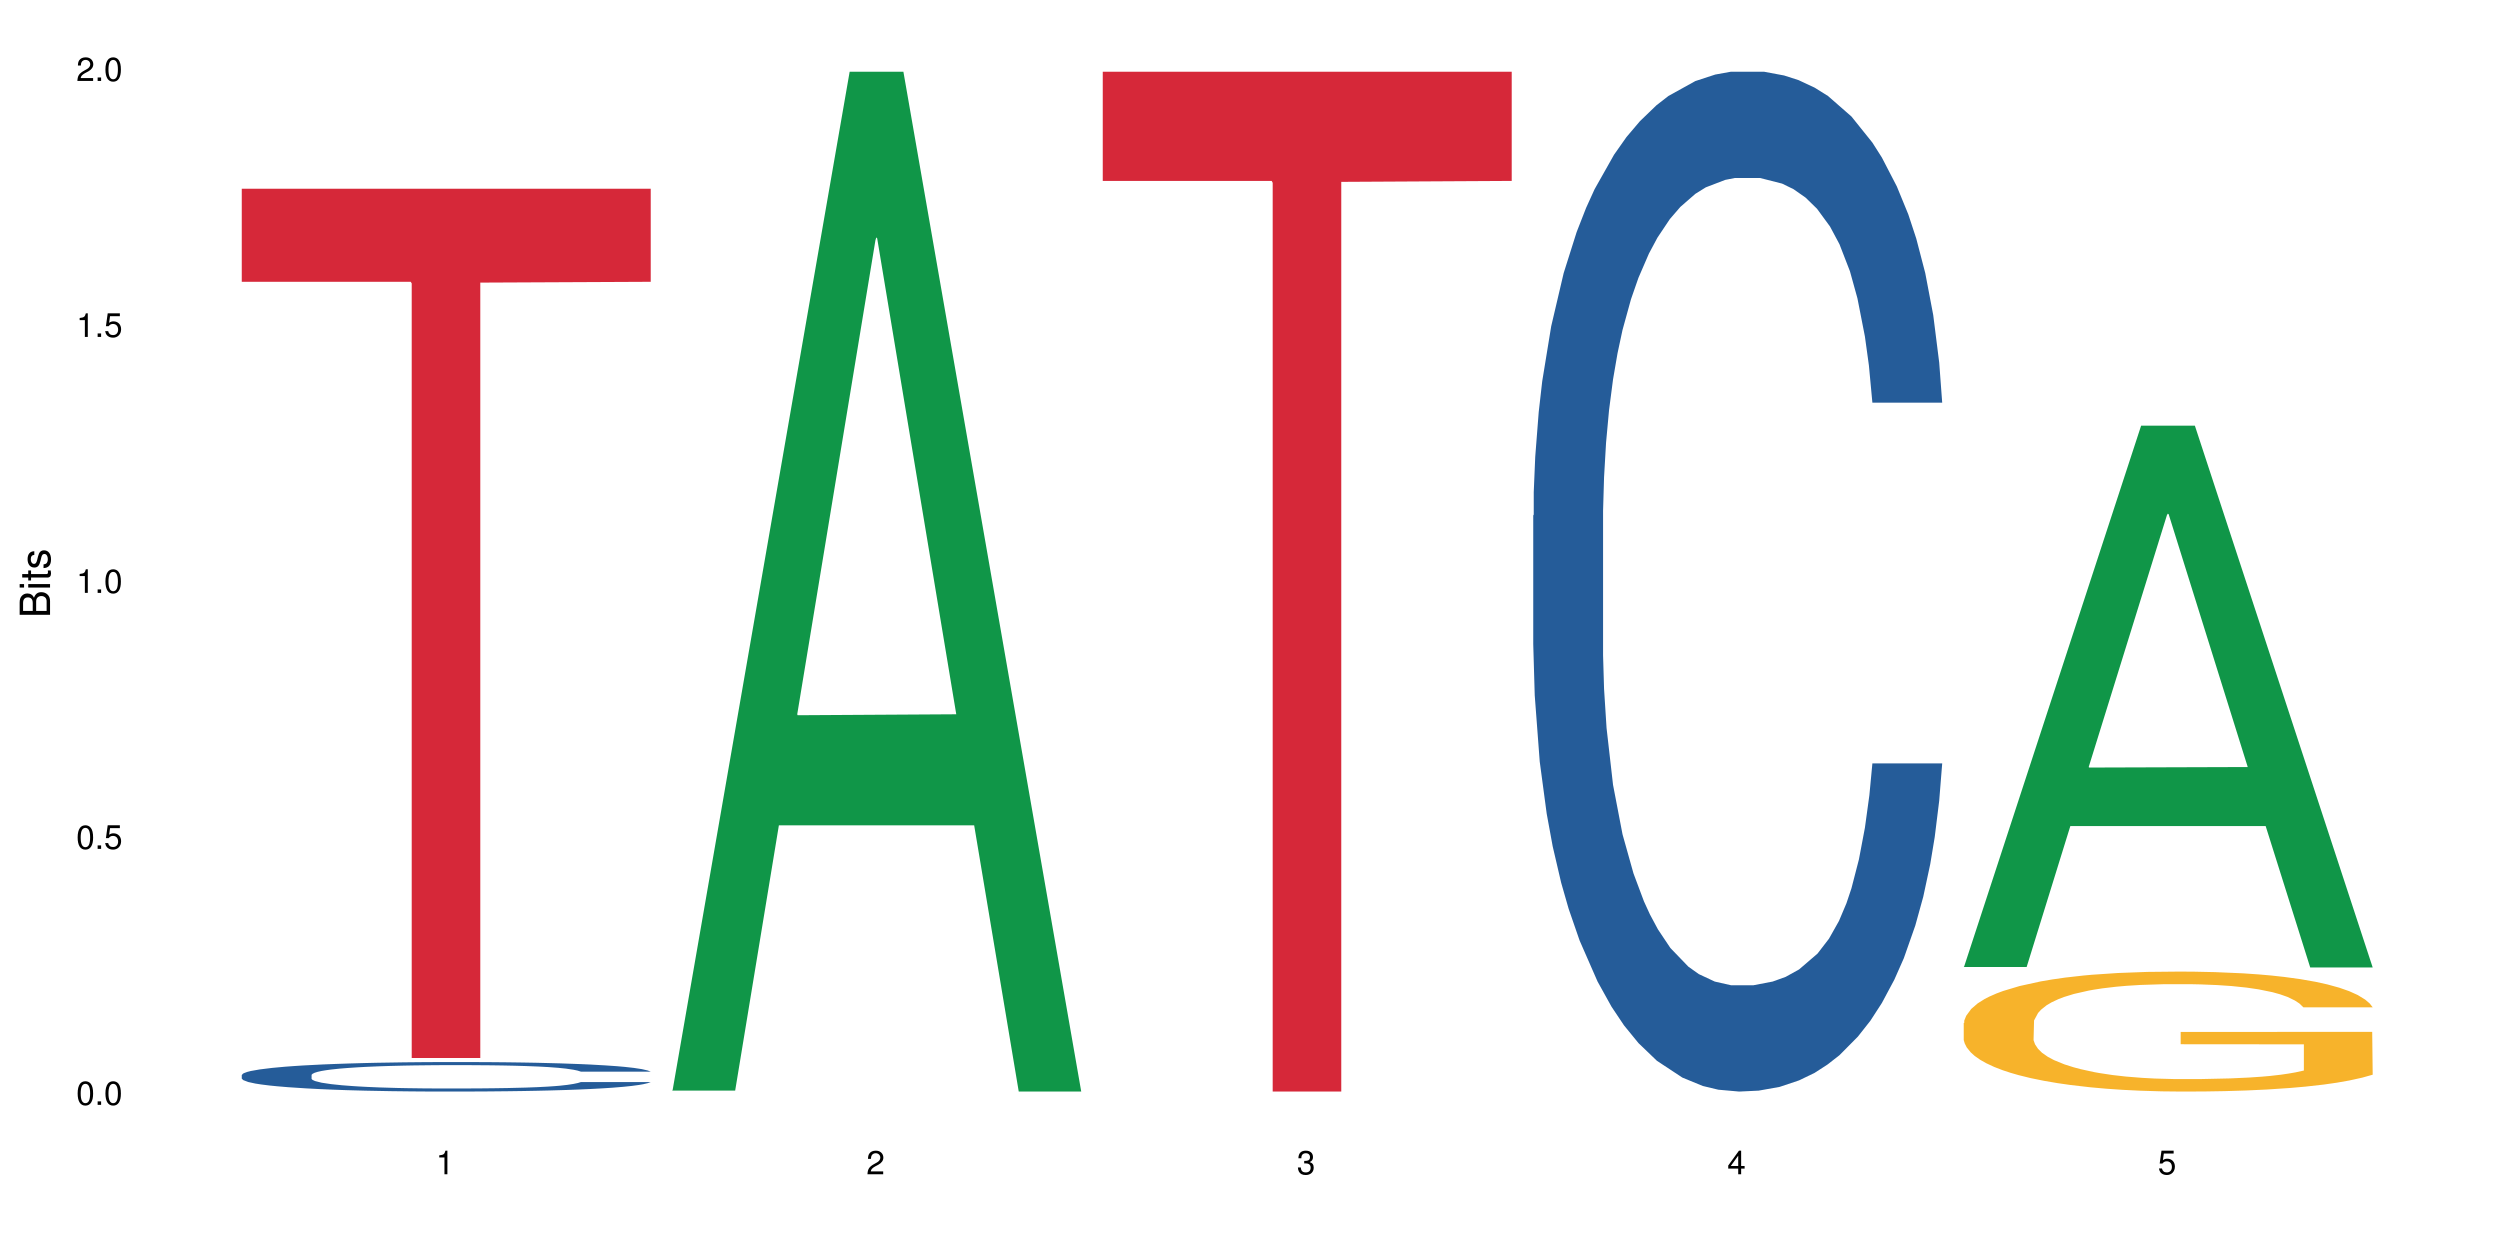 <?xml version="1.0" encoding="UTF-8"?>
<svg xmlns="http://www.w3.org/2000/svg" xmlns:xlink="http://www.w3.org/1999/xlink" width="720pt" height="360pt" viewBox="0 0 720 360" version="1.1">
<defs>
<g>
<symbol overflow="visible" id="glyph0-0">
<path style="stroke:none;" d=""/>
</symbol>
<symbol overflow="visible" id="glyph0-1">
<path style="stroke:none;" d="M 2.641 -6.797 C 2 -6.797 1.422 -6.531 1.078 -6.047 C 0.641 -5.453 0.406 -4.547 0.406 -3.297 C 0.406 -1 1.188 0.219 2.641 0.219 C 4.078 0.219 4.859 -1 4.859 -3.234 C 4.859 -4.562 4.656 -5.438 4.203 -6.047 C 3.844 -6.531 3.281 -6.797 2.641 -6.797 Z M 2.641 -6.047 C 3.547 -6.047 4 -5.125 4 -3.312 C 4 -1.375 3.562 -0.484 2.625 -0.484 C 1.734 -0.484 1.281 -1.422 1.281 -3.281 C 1.281 -5.141 1.734 -6.047 2.641 -6.047 Z M 2.641 -6.047 "/>
</symbol>
<symbol overflow="visible" id="glyph0-2">
<path style="stroke:none;" d="M 1.828 -1 L 0.828 -1 L 0.828 0 L 1.828 0 Z M 1.828 -1 "/>
</symbol>
<symbol overflow="visible" id="glyph0-3">
<path style="stroke:none;" d="M 4.562 -6.797 L 1.062 -6.797 L 0.547 -3.094 L 1.328 -3.094 C 1.719 -3.562 2.047 -3.734 2.578 -3.734 C 3.484 -3.734 4.062 -3.109 4.062 -2.094 C 4.062 -1.125 3.484 -0.531 2.578 -0.531 C 1.828 -0.531 1.375 -0.906 1.188 -1.672 L 0.328 -1.672 C 0.453 -1.109 0.547 -0.844 0.75 -0.594 C 1.125 -0.078 1.828 0.219 2.594 0.219 C 3.969 0.219 4.922 -0.781 4.922 -2.219 C 4.922 -3.562 4.031 -4.484 2.719 -4.484 C 2.25 -4.484 1.859 -4.359 1.469 -4.062 L 1.734 -5.969 L 4.562 -5.969 Z M 4.562 -6.797 "/>
</symbol>
<symbol overflow="visible" id="glyph0-4">
<path style="stroke:none;" d="M 2.484 -4.844 L 2.484 0 L 3.328 0 L 3.328 -6.797 L 2.766 -6.797 C 2.469 -5.75 2.281 -5.609 0.984 -5.453 L 0.984 -4.844 Z M 2.484 -4.844 "/>
</symbol>
<symbol overflow="visible" id="glyph0-5">
<path style="stroke:none;" d="M 4.859 -0.828 L 1.281 -0.828 C 1.359 -1.391 1.672 -1.75 2.5 -2.234 L 3.469 -2.75 C 4.406 -3.266 4.906 -3.969 4.906 -4.812 C 4.906 -5.375 4.672 -5.906 4.266 -6.266 C 3.859 -6.625 3.375 -6.797 2.719 -6.797 C 1.859 -6.797 1.219 -6.5 0.844 -5.922 C 0.609 -5.562 0.5 -5.125 0.484 -4.438 L 1.328 -4.438 C 1.359 -4.906 1.406 -5.188 1.531 -5.406 C 1.75 -5.812 2.188 -6.062 2.703 -6.062 C 3.469 -6.062 4.031 -5.516 4.031 -4.781 C 4.031 -4.25 3.719 -3.797 3.125 -3.438 L 2.234 -2.938 C 0.812 -2.141 0.406 -1.5 0.328 0 L 4.859 0 Z M 4.859 -0.828 "/>
</symbol>
<symbol overflow="visible" id="glyph0-6">
<path style="stroke:none;" d="M 2.125 -3.125 L 2.578 -3.125 C 3.516 -3.125 3.984 -2.703 3.984 -1.891 C 3.984 -1.031 3.469 -0.531 2.578 -0.531 C 1.656 -0.531 1.203 -0.984 1.156 -1.969 L 0.312 -1.969 C 0.344 -1.422 0.438 -1.078 0.609 -0.766 C 0.953 -0.109 1.625 0.219 2.547 0.219 C 3.953 0.219 4.859 -0.609 4.859 -1.906 C 4.859 -2.766 4.516 -3.25 3.703 -3.516 C 4.344 -3.766 4.656 -4.25 4.656 -4.938 C 4.656 -6.109 3.875 -6.797 2.578 -6.797 C 1.203 -6.797 0.484 -6.047 0.453 -4.609 L 1.297 -4.609 C 1.312 -5.016 1.344 -5.25 1.453 -5.453 C 1.641 -5.828 2.062 -6.062 2.594 -6.062 C 3.344 -6.062 3.797 -5.625 3.797 -4.906 C 3.797 -4.422 3.609 -4.141 3.25 -3.984 C 3.016 -3.891 2.719 -3.844 2.125 -3.844 Z M 2.125 -3.125 "/>
</symbol>
<symbol overflow="visible" id="glyph0-7">
<path style="stroke:none;" d="M 3.141 -1.625 L 3.141 0 L 3.984 0 L 3.984 -1.625 L 4.984 -1.625 L 4.984 -2.391 L 3.984 -2.391 L 3.984 -6.797 L 3.359 -6.797 L 0.266 -2.516 L 0.266 -1.625 Z M 3.141 -2.391 L 1 -2.391 L 3.141 -5.359 Z M 3.141 -2.391 "/>
</symbol>
<symbol overflow="visible" id="glyph1-0">
<path style="stroke:none;" d=""/>
</symbol>
<symbol overflow="visible" id="glyph1-1">
<path style="stroke:none;" d="M 0 -0.953 L 0 -4.891 C 0 -5.719 -0.234 -6.344 -0.734 -6.797 C -1.188 -7.234 -1.812 -7.469 -2.5 -7.469 C -3.547 -7.469 -4.188 -7 -4.625 -5.875 C -4.984 -6.672 -5.641 -7.094 -6.531 -7.094 C -7.156 -7.094 -7.734 -6.859 -8.141 -6.391 C -8.562 -5.938 -8.75 -5.344 -8.75 -4.5 L -8.75 -0.953 Z M -4.984 -2.062 L -7.766 -2.062 L -7.766 -4.219 C -7.766 -4.844 -7.688 -5.203 -7.453 -5.5 C -7.219 -5.812 -6.859 -5.969 -6.375 -5.969 C -5.906 -5.969 -5.531 -5.812 -5.297 -5.5 C -5.062 -5.203 -4.984 -4.844 -4.984 -4.219 Z M -0.984 -2.062 L -4 -2.062 L -4 -4.781 C -4 -5.328 -3.859 -5.688 -3.578 -5.953 C -3.297 -6.219 -2.922 -6.359 -2.484 -6.359 C -2.062 -6.359 -1.688 -6.219 -1.406 -5.953 C -1.109 -5.688 -0.984 -5.328 -0.984 -4.781 Z M -0.984 -2.062 "/>
</symbol>
<symbol overflow="visible" id="glyph1-2">
<path style="stroke:none;" d="M -6.281 -1.797 L -6.281 -0.797 L 0 -0.797 L 0 -1.797 Z M -8.75 -1.797 L -8.75 -0.797 L -7.484 -0.797 L -7.484 -1.797 Z M -8.75 -1.797 "/>
</symbol>
<symbol overflow="visible" id="glyph1-3">
<path style="stroke:none;" d="M -6.281 -3.047 L -6.281 -2.016 L -8.016 -2.016 L -8.016 -1.016 L -6.281 -1.016 L -6.281 -0.172 L -5.469 -0.172 L -5.469 -1.016 L -0.719 -1.016 C -0.078 -1.016 0.281 -1.453 0.281 -2.234 C 0.281 -2.469 0.25 -2.719 0.188 -3.047 L -0.641 -3.047 C -0.609 -2.922 -0.594 -2.766 -0.594 -2.562 C -0.594 -2.141 -0.719 -2.016 -1.156 -2.016 L -5.469 -2.016 L -5.469 -3.047 Z M -6.281 -3.047 "/>
</symbol>
<symbol overflow="visible" id="glyph1-4">
<path style="stroke:none;" d="M -4.531 -5.25 C -5.766 -5.25 -6.469 -4.422 -6.469 -2.969 C -6.469 -1.516 -5.719 -0.562 -4.547 -0.562 C -3.562 -0.562 -3.094 -1.062 -2.734 -2.562 L -2.516 -3.484 C -2.344 -4.188 -2.094 -4.469 -1.625 -4.469 C -1.047 -4.469 -0.641 -3.875 -0.641 -3 C -0.641 -2.453 -0.797 -2 -1.062 -1.75 C -1.25 -1.594 -1.422 -1.531 -1.875 -1.469 L -1.875 -0.406 C -0.422 -0.453 0.281 -1.266 0.281 -2.922 C 0.281 -4.5 -0.5 -5.516 -1.719 -5.516 C -2.656 -5.516 -3.172 -4.984 -3.469 -3.734 L -3.703 -2.766 C -3.891 -1.953 -4.156 -1.609 -4.594 -1.609 C -5.172 -1.609 -5.547 -2.125 -5.547 -2.938 C -5.547 -3.75 -5.203 -4.172 -4.531 -4.203 Z M -4.531 -5.25 "/>
</symbol>
</g>
</defs>
<g id="surface10413">
<rect x="0" y="0" width="720" height="360" style="fill:rgb(100%,100%,100%);fill-opacity:1;stroke:none;"/>
<path style=" stroke:none;fill-rule:nonzero;fill:rgb(14.51%,36.078%,60%);fill-opacity:1;" d="M 69.629 309.574 L 69.773 309.566 L 69.773 309.379 L 70.203 309.082 L 71.211 308.711 L 72.215 308.453 L 74.801 307.996 L 78.391 307.555 L 82.125 307.211 L 84.855 307.012 L 87.297 306.855 L 92.898 306.566 L 96.488 306.422 L 100.367 306.289 L 105.109 306.156 L 108.555 306.078 L 116.312 305.953 L 122.059 305.898 L 126.508 305.875 L 136.133 305.875 L 141.879 305.906 L 146.043 305.945 L 150.641 306.008 L 154.52 306.078 L 161.27 306.25 L 167.301 306.465 L 170.031 306.59 L 174.34 306.832 L 177.645 307.062 L 179.941 307.266 L 182.527 307.555 L 184.824 307.902 L 186.551 308.301 L 187.41 308.633 L 167.301 308.633 L 166.297 308.32 L 165.148 308.082 L 162.992 307.762 L 160.84 307.539 L 157.824 307.312 L 155.094 307.164 L 151.359 307.02 L 148.055 306.926 L 144.609 306.855 L 141.305 306.809 L 134.984 306.762 L 127.66 306.762 L 124.93 306.777 L 119.328 306.84 L 116.312 306.895 L 112.004 307.004 L 108.984 307.102 L 105.395 307.258 L 102.953 307.391 L 99.938 307.594 L 97.781 307.77 L 95.34 308.027 L 93.902 308.223 L 92.609 308.438 L 91.461 308.695 L 90.602 308.965 L 90.027 309.254 L 89.738 309.535 L 89.738 310.738 L 90.027 311.016 L 90.742 311.344 L 92.609 311.816 L 95.34 312.227 L 98.5 312.555 L 101.516 312.785 L 103.242 312.895 L 105.539 313.02 L 109.129 313.176 L 114.301 313.332 L 117.316 313.391 L 121.914 313.453 L 126.652 313.484 L 132.973 313.484 L 138.574 313.453 L 142.309 313.414 L 146.188 313.355 L 151.504 313.223 L 154.805 313.098 L 157.68 312.949 L 159.832 312.801 L 161.27 312.68 L 163.426 312.438 L 165.148 312.172 L 166.441 311.902 L 167.301 311.637 L 187.41 311.637 L 186.551 311.949 L 185.258 312.25 L 183.965 312.477 L 181.953 312.746 L 179.656 312.988 L 176.352 313.262 L 173.621 313.438 L 170.031 313.633 L 166.727 313.781 L 163.137 313.914 L 157.824 314.066 L 154.375 314.145 L 150.641 314.215 L 146.188 314.277 L 140.586 314.332 L 134.555 314.363 L 128.953 314.371 L 122.918 314.355 L 118.465 314.324 L 112.578 314.254 L 105.25 314.113 L 99.938 313.969 L 95.77 313.82 L 92.18 313.664 L 88.16 313.453 L 82.988 313.113 L 79.828 312.848 L 77.672 312.633 L 75.23 312.328 L 73.508 312.059 L 71.496 311.621 L 70.059 311.07 L 69.629 310.645 Z M 69.629 309.574 "/>
<path style=" stroke:none;fill-rule:nonzero;fill:rgb(83.922%,15.686%,22.353%);fill-opacity:1;" d="M 69.629 54.359 L 187.41 54.359 L 187.41 81.156 L 138.324 81.391 L 138.324 304.695 L 118.574 304.695 L 118.574 81.625 L 118.289 81.156 L 69.629 81.156 Z M 69.629 54.359 "/>
<path style=" stroke:none;fill-rule:nonzero;fill:rgb(6.275%,58.824%,28.235%);fill-opacity:1;" d="M 193.609 314.094 L 193.738 313.82 L 244.699 20.664 L 260.18 20.664 L 311.395 314.371 L 293.398 314.371 L 280.562 237.703 L 224.316 237.703 L 211.73 314.094 L 193.609 314.094 L 229.727 205.988 L 275.402 205.711 L 252.629 68.648 L 252.375 68.375 L 252.125 69.199 L 229.602 205.711 L 229.727 205.988 Z M 193.609 314.094 "/>
<path style=" stroke:none;fill-rule:nonzero;fill:rgb(83.922%,15.686%,22.353%);fill-opacity:1;" d="M 317.594 20.664 L 435.375 20.664 L 435.375 52.102 L 386.285 52.379 L 386.285 314.371 L 366.535 314.371 L 366.535 52.652 L 366.25 52.102 L 317.594 52.102 Z M 317.594 20.664 "/>
<path style=" stroke:none;fill-rule:nonzero;fill:rgb(14.51%,36.078%,60%);fill-opacity:1;" d="M 441.574 148.457 L 441.719 148.188 L 441.719 141.742 L 442.148 131.543 L 443.152 118.656 L 444.16 109.797 L 446.746 93.957 L 450.336 78.652 L 454.07 66.84 L 456.801 59.859 L 459.242 54.492 L 464.844 44.559 L 468.434 39.457 L 472.312 34.891 L 477.051 30.328 L 480.5 27.645 L 488.254 23.348 L 494 21.469 L 498.453 20.664 L 508.078 20.664 L 513.824 21.738 L 517.988 23.078 L 522.586 25.227 L 526.461 27.645 L 533.215 33.551 L 539.246 41.066 L 541.977 45.363 L 546.285 53.684 L 549.59 61.738 L 551.887 68.719 L 554.473 78.652 L 556.77 90.734 L 558.492 104.426 L 559.355 115.969 L 539.246 115.969 L 538.242 105.23 L 537.094 96.91 L 534.938 85.902 L 532.781 78.117 L 529.766 70.332 L 527.039 65.23 L 523.305 60.129 L 520 56.906 L 516.551 54.492 L 513.25 52.879 L 506.93 51.27 L 499.602 51.27 L 496.875 51.805 L 491.273 53.953 L 488.254 55.832 L 483.945 59.59 L 480.93 63.082 L 477.34 68.449 L 474.898 73.016 L 471.879 79.996 L 469.727 86.172 L 467.285 95.031 L 465.848 101.742 L 464.555 109.258 L 463.406 118.117 L 462.543 127.516 L 461.969 137.449 L 461.684 147.113 L 461.684 188.727 L 461.969 198.391 L 462.688 209.668 L 464.555 226.043 L 467.285 240.273 L 470.445 251.547 L 473.461 259.602 L 475.184 263.359 L 477.484 267.656 L 481.074 273.027 L 486.246 278.395 L 489.262 280.543 L 493.855 282.691 L 498.598 283.766 L 504.918 283.766 L 510.52 282.691 L 514.254 281.348 L 518.133 279.199 L 523.445 274.637 L 526.75 270.34 L 529.621 265.242 L 531.777 260.141 L 533.215 255.844 L 535.367 247.52 L 537.094 238.395 L 538.383 228.996 L 539.246 219.867 L 559.355 219.867 L 558.492 230.609 L 557.199 241.078 L 555.91 248.863 L 553.898 258.262 L 551.598 266.582 L 548.297 275.98 L 545.566 282.152 L 541.977 288.867 L 538.672 293.969 L 535.082 298.531 L 529.766 303.898 L 526.32 306.586 L 522.586 309 L 518.133 311.148 L 512.531 313.027 L 506.496 314.102 L 500.895 314.371 L 494.863 313.832 L 490.41 312.762 L 484.52 310.344 L 477.195 305.512 L 471.879 300.41 L 467.715 295.309 L 464.125 289.941 L 460.102 282.691 L 454.93 270.879 L 451.773 261.75 L 449.617 254.234 L 447.176 243.762 L 445.453 234.367 L 443.441 219.332 L 442.004 200.27 L 441.574 185.504 Z M 441.574 148.457 "/>
<path style=" stroke:none;fill-rule:nonzero;fill:rgb(6.275%,58.824%,28.235%);fill-opacity:1;" d="M 565.555 278.492 L 565.68 278.344 L 616.645 122.59 L 632.121 122.59 L 683.336 278.637 L 665.344 278.637 L 652.508 237.902 L 596.258 237.902 L 583.676 278.492 L 565.555 278.492 L 601.668 221.055 L 647.348 220.906 L 624.57 148.086 L 624.32 147.938 L 624.07 148.379 L 601.543 220.906 L 601.668 221.055 Z M 565.555 278.492 "/>
<path style=" stroke:none;fill-rule:nonzero;fill:rgb(96.863%,70.196%,16.863%);fill-opacity:1;" d="M 565.555 294.617 L 565.699 294.586 L 565.699 293.953 L 566.273 292.535 L 567.711 290.578 L 569.578 288.969 L 571.586 287.707 L 572.879 287.043 L 575.035 286.098 L 576.902 285.402 L 581.641 283.98 L 587.676 282.656 L 590.977 282.09 L 594.715 281.551 L 600.027 280.953 L 602.469 280.73 L 609.938 280.227 L 618.414 279.91 L 627.75 279.816 L 632.059 279.848 L 637.949 279.973 L 645.992 280.32 L 650.586 280.637 L 654.18 280.953 L 657.914 281.363 L 662.508 281.992 L 666.82 282.75 L 670.266 283.508 L 673.715 284.457 L 676.586 285.465 L 679.027 286.57 L 681.184 287.895 L 682.477 289 L 683.336 290.105 L 663.371 290.105 L 662.223 289 L 660.93 288.148 L 658.773 287.105 L 656.621 286.348 L 654.465 285.75 L 650.445 284.93 L 646.996 284.426 L 642.688 283.98 L 638.523 283.699 L 633.781 283.508 L 630.91 283.445 L 623.297 283.445 L 616.402 283.668 L 612.379 283.918 L 609.508 284.172 L 605.484 284.645 L 603.043 285.023 L 601.609 285.277 L 597.297 286.254 L 594.426 287.137 L 592.848 287.738 L 590.836 288.684 L 589.398 289.535 L 587.82 290.797 L 586.957 291.746 L 585.809 293.891 L 585.664 299.57 L 586.094 300.77 L 586.957 302.062 L 588.105 303.199 L 589.828 304.398 L 591.555 305.312 L 594.57 306.543 L 597.156 307.363 L 599.164 307.902 L 603.043 308.754 L 604.625 309.039 L 608.359 309.605 L 612.238 310.047 L 616.977 310.426 L 620.566 310.617 L 626.312 310.773 L 633.637 310.773 L 642.258 310.582 L 647.715 310.332 L 651.449 310.078 L 653.891 309.859 L 656.906 309.512 L 659.062 309.195 L 661.074 308.848 L 663.516 308.312 L 663.516 300.77 L 628.035 300.738 L 628.035 297.203 L 683.195 297.172 L 683.336 309.512 L 680.32 310.363 L 676.586 311.184 L 672.996 311.816 L 669.262 312.352 L 663.945 312.949 L 659.637 313.328 L 653.031 313.77 L 646.996 314.055 L 640.676 314.246 L 635.074 314.34 L 628.469 314.371 L 622.578 314.309 L 616.258 314.117 L 611.23 313.867 L 606.637 313.551 L 602.039 313.141 L 596.293 312.477 L 592.559 311.941 L 588.68 311.277 L 584.801 310.488 L 581.355 309.637 L 579.055 308.973 L 576.758 308.219 L 574.316 307.27 L 572.02 306.199 L 570.293 305.219 L 568.715 304.113 L 567.566 303.074 L 566.418 301.652 L 565.844 300.516 L 565.555 299.539 Z M 565.555 294.617 "/>
<g style="fill:rgb(0%,0%,0%);fill-opacity:1;">
  <use xlink:href="#glyph0-1" x="21.957" y="318.198"/>
  <use xlink:href="#glyph0-2" x="27.291" y="318.198"/>
  <use xlink:href="#glyph0-1" x="29.958" y="318.198"/>
</g>
<g style="fill:rgb(0%,0%,0%);fill-opacity:1;">
  <use xlink:href="#glyph0-1" x="21.957" y="244.476"/>
  <use xlink:href="#glyph0-2" x="27.291" y="244.476"/>
  <use xlink:href="#glyph0-3" x="29.958" y="244.476"/>
</g>
<g style="fill:rgb(0%,0%,0%);fill-opacity:1;">
  <use xlink:href="#glyph0-4" x="21.957" y="170.753"/>
  <use xlink:href="#glyph0-2" x="27.291" y="170.753"/>
  <use xlink:href="#glyph0-1" x="29.958" y="170.753"/>
</g>
<g style="fill:rgb(0%,0%,0%);fill-opacity:1;">
  <use xlink:href="#glyph0-4" x="21.957" y="97.034"/>
  <use xlink:href="#glyph0-2" x="27.291" y="97.034"/>
  <use xlink:href="#glyph0-3" x="29.958" y="97.034"/>
</g>
<g style="fill:rgb(0%,0%,0%);fill-opacity:1;">
  <use xlink:href="#glyph0-5" x="21.957" y="23.312"/>
  <use xlink:href="#glyph0-2" x="27.291" y="23.312"/>
  <use xlink:href="#glyph0-1" x="29.958" y="23.312"/>
</g>
<g style="fill:rgb(0%,0%,0%);fill-opacity:1;">
  <use xlink:href="#glyph0-4" x="125.52" y="338.19"/>
</g>
<g style="fill:rgb(0%,0%,0%);fill-opacity:1;">
  <use xlink:href="#glyph0-5" x="249.5" y="338.19"/>
</g>
<g style="fill:rgb(0%,0%,0%);fill-opacity:1;">
  <use xlink:href="#glyph0-6" x="373.484" y="338.19"/>
</g>
<g style="fill:rgb(0%,0%,0%);fill-opacity:1;">
  <use xlink:href="#glyph0-7" x="497.465" y="338.19"/>
</g>
<g style="fill:rgb(0%,0%,0%);fill-opacity:1;">
  <use xlink:href="#glyph0-3" x="621.445" y="338.19"/>
</g>
<g style="fill:rgb(0%,0%,0%);fill-opacity:1;">
  <use xlink:href="#glyph1-1" x="14.412" y="178.016"/>
  <use xlink:href="#glyph1-2" x="14.412" y="170.012"/>
  <use xlink:href="#glyph1-3" x="14.412" y="167.348"/>
  <use xlink:href="#glyph1-4" x="14.412" y="164.012"/>
</g>
</g>
</svg>
